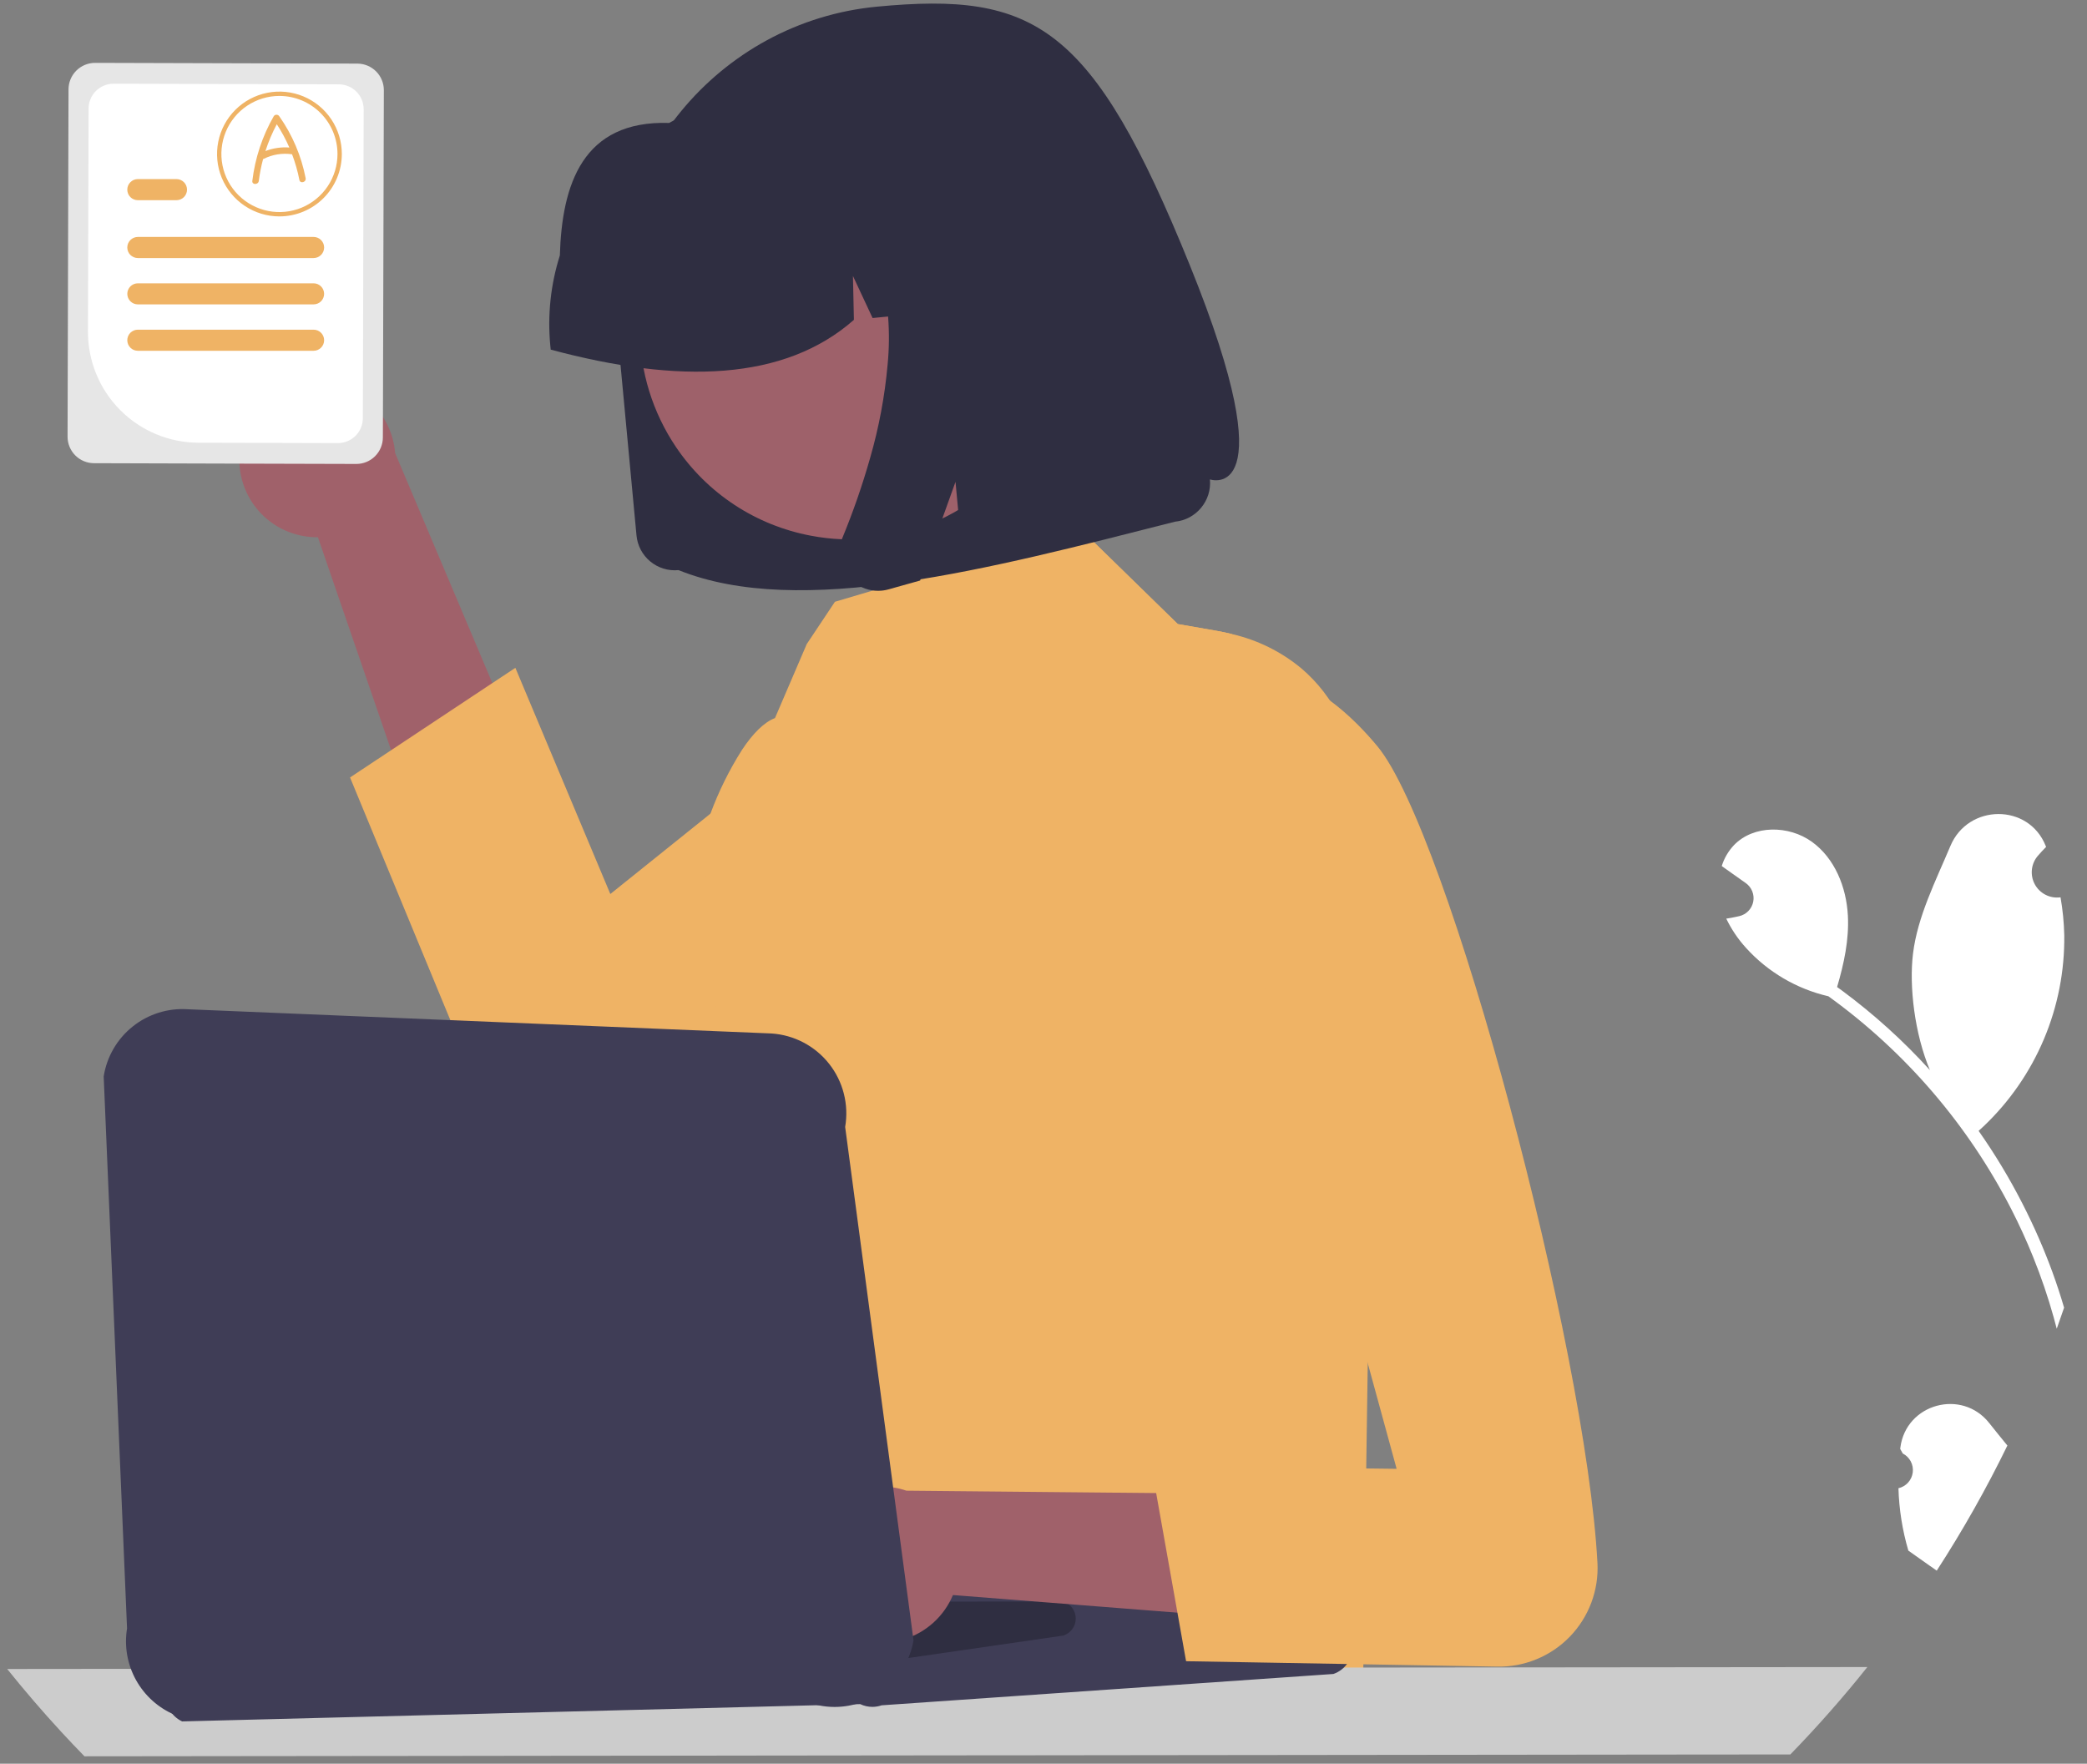 <svg width="142" height="120" viewBox="0 0 142 120" fill="none" xmlns="http://www.w3.org/2000/svg">
<rect x="0" y="0" width="142" height="120" fill="#808080" stroke="none"/>
<path d="M16.352 30.416C16.227 31.177 16.27 31.957 16.479 32.7C16.687 33.443 17.056 34.131 17.559 34.716C18.062 35.301 18.688 35.769 19.391 36.086C20.095 36.403 20.859 36.562 21.631 36.552L34.561 74.174L42.811 68.504L26.884 30.823C26.781 29.528 26.207 28.316 25.269 27.416C24.332 26.516 23.097 25.992 21.799 25.942C20.501 25.891 19.23 26.319 18.226 27.144C17.222 27.968 16.555 29.133 16.352 30.416V30.416Z" fill="#A0616A"/>
<path d="M83.838 43.145C78.097 49.678 63.938 61.19 52.275 69.118C49.754 70.831 47.348 72.375 45.169 73.666C43.698 74.539 42.33 75.293 41.098 75.909C40.271 76.321 39.368 76.558 38.446 76.605C37.523 76.651 36.601 76.507 35.737 76.181C34.873 75.855 34.085 75.354 33.424 74.709C32.763 74.064 32.241 73.29 31.893 72.435L23.817 52.896L26.611 51.044L33.501 46.474L35.066 45.438L41.527 60.826L48.34 55.358L52.569 51.962L71.851 36.488L73.514 35.994L77.394 39.781L80.138 42.46L82.719 42.908C83.105 42.975 83.479 43.054 83.838 43.145Z" fill="#EFB365"/>
<path d="M135.354 96.829C135.754 97.337 136.169 97.843 136.583 98.351C135.155 101.283 133.55 104.126 131.776 106.863C131.644 106.77 131.512 106.676 131.38 106.583C131.36 106.571 131.34 106.559 131.321 106.545C130.829 106.195 130.336 105.85 129.844 105.5V105.497C129.439 104.118 129.213 102.692 129.171 101.256C129.424 101.197 129.654 101.063 129.828 100.87C130.002 100.677 130.113 100.435 130.145 100.177C130.177 99.919 130.129 99.658 130.008 99.428C129.886 99.198 129.697 99.011 129.466 98.893C129.401 98.78 129.355 98.698 129.291 98.584C129.293 98.555 129.298 98.524 129.3 98.495C129.677 95.502 133.492 94.457 135.354 96.829Z" fill="white"/>
<path d="M139.655 86.572C139.943 87.363 140.205 88.163 140.441 88.971C140.278 89.45 140.112 89.928 139.941 90.404C139.876 90.153 139.809 89.901 139.739 89.649C139.349 88.25 138.881 86.874 138.337 85.527C137.892 84.423 137.398 83.341 136.856 82.283C133.911 76.533 129.644 71.564 124.404 67.784C122.239 67.283 120.279 66.131 118.79 64.482C118.252 63.889 117.803 63.223 117.455 62.502C117.675 62.471 117.896 62.428 118.111 62.382C118.178 62.368 118.248 62.351 118.315 62.337L118.341 62.332C118.577 62.277 118.792 62.156 118.96 61.982C119.129 61.808 119.243 61.589 119.29 61.352C119.337 61.114 119.314 60.868 119.224 60.643C119.135 60.419 118.982 60.224 118.785 60.084C118.663 59.996 118.538 59.909 118.416 59.823C118.229 59.686 118.039 59.557 117.85 59.423C117.83 59.41 117.811 59.397 117.793 59.382C117.577 59.229 117.361 59.08 117.148 58.924C117.313 58.39 117.6 57.902 117.984 57.496C119.324 56.113 121.716 56.145 123.278 57.271C124.843 58.397 125.629 60.369 125.73 62.291C125.818 63.938 125.464 65.567 124.996 67.156C125.114 67.243 125.236 67.324 125.353 67.413C127.511 69.012 129.506 70.818 131.311 72.807C130.269 70.334 129.89 67.108 130.161 64.887C130.47 62.356 131.699 59.953 132.706 57.558C133.911 54.683 138.023 54.644 139.183 57.539C139.195 57.568 139.207 57.594 139.217 57.623C139.023 57.817 138.836 58.019 138.656 58.227C138.43 58.49 138.289 58.814 138.251 59.159C138.213 59.503 138.28 59.851 138.443 60.156C138.606 60.462 138.857 60.711 139.164 60.871C139.471 61.032 139.82 61.096 140.163 61.055L140.199 61.05C140.349 61.904 140.434 62.769 140.453 63.636C140.483 66.062 140.011 68.468 139.068 70.703C138.124 72.938 136.729 74.954 134.97 76.625C134.855 76.732 134.743 76.838 134.625 76.941C135.735 78.52 136.732 80.175 137.609 81.894C138.387 83.41 139.07 84.972 139.655 86.572V86.572Z" fill="white"/>
<path d="M93.48 64.09L92.756 113.795L34.292 112.117L43.629 91.508C43.562 90.847 47.727 86.204 47.703 85.517C47.631 83.501 49.136 81.635 49.38 79.526C49.879 75.176 47.024 58.751 48.34 55.357C48.9 53.842 49.618 52.39 50.482 51.025C51.23 49.894 51.997 49.132 52.73 48.856L54.892 43.819L56.809 40.943L71.852 36.488L73.515 35.994L77.394 39.781L80.138 42.46L82.719 42.908C83.105 42.975 83.479 43.054 83.839 43.145C85.57 43.544 87.183 44.344 88.55 45.479C93.055 49.306 93.58 56.505 93.48 64.09Z" fill="#EFB365"/>
<path d="M127.055 113.422C125.406 115.49 123.659 117.473 121.814 119.37L115.492 119.375L81.494 119.413L75.373 119.42L71.304 119.425L65.25 119.43L60.594 119.435L51.993 119.444L46.92 119.451L36.237 119.461L31.137 119.468L17.005 119.482L8.129 119.492L5.747 119.494C5.217 118.953 4.695 118.403 4.182 117.846C2.902 116.458 1.671 115.027 0.489 113.554L5.421 113.549L8.78 113.546L16.559 113.537L31.571 113.523L36.644 113.518L38.695 113.515H38.703L40.313 113.513L41.034 113.511L42.882 113.508H43.663L49.142 113.503L60.958 113.489L66.159 113.484L71.138 113.479L75.807 113.475L82.505 113.467L118.279 113.431L127.055 113.422Z" fill="#CCCCCC"/>
<path d="M46.169 38.789L46.156 38.79C45.465 38.855 44.776 38.642 44.242 38.198C43.707 37.755 43.371 37.117 43.307 36.426L41.944 21.88C41.697 19.274 41.977 16.645 42.767 14.149C44.314 9.279 47.682 5.193 52.168 2.744C54.484 1.483 57.032 0.704 59.657 0.454C70.398 -0.569 74.323 1.668 80.958 18.049C87.593 34.43 82.323 32.618 82.323 32.618C82.356 32.968 82.318 33.322 82.212 33.657C82.003 34.312 81.549 34.861 80.945 35.19C80.635 35.358 80.295 35.462 79.944 35.495C67.246 38.723 54.433 42.121 46.167 38.789L46.169 38.789Z" fill="#2F2E41"/>
<path d="M69.803 14.237C71.397 16.595 72.256 19.373 72.272 22.22C72.289 25.066 71.461 27.853 69.894 30.23C68.327 32.606 66.091 34.465 63.468 35.571C60.845 36.677 57.953 36.981 55.158 36.445C53.307 36.096 51.544 35.383 49.971 34.348C48.398 33.313 47.046 31.976 45.993 30.414C44.403 28.056 43.546 25.281 43.531 22.437C43.515 19.593 44.342 16.808 45.907 14.434C47.473 12.059 49.706 10.201 52.326 9.094C54.945 7.987 57.834 7.68 60.628 8.213C62.48 8.56 64.245 9.271 65.82 10.305C67.395 11.339 68.749 12.676 69.803 14.237L69.803 14.237Z" fill="#9E616A"/>
<path d="M37.441 23.495C37.246 21.434 37.467 19.355 38.092 17.382C38.236 12.553 39.637 8.18 45.526 8.364C47.346 7.374 49.347 6.76 51.41 6.558L54.32 6.271C54.352 6.268 54.385 6.265 54.418 6.262C56.434 6.074 58.467 6.285 60.402 6.884C62.336 7.482 64.134 8.455 65.692 9.748C67.251 11.041 68.539 12.628 69.484 14.419C70.429 16.21 71.012 18.169 71.199 20.186L71.227 20.477L65.07 21.079L62.42 15.408L62.551 21.326L59.371 21.638L58.035 18.777L58.1 21.761C53.379 25.919 46.219 26.137 37.471 23.787L37.441 23.495Z" fill="#2F2E41"/>
<path d="M57.135 37.299C57.083 37.778 57.166 38.263 57.375 38.697C57.48 38.919 57.617 39.126 57.779 39.311C57.919 39.468 58.076 39.608 58.248 39.729C58.758 40.084 59.378 40.245 59.997 40.185C60.035 40.181 60.074 40.176 60.112 40.171C60.15 40.165 60.189 40.159 60.227 40.152C60.266 40.145 60.304 40.137 60.342 40.128C60.38 40.119 60.418 40.109 60.456 40.099L62.605 39.497L65.013 32.782L65.565 38.674L75.336 35.954L72.994 10.95L56.34 12.591L56.797 13.031C58.314 14.508 59.395 16.375 59.919 18.427C60.44 20.506 60.601 22.659 60.395 24.792C60.202 26.95 59.803 29.083 59.202 31.164C58.679 33.007 58.051 34.818 57.32 36.588C57.225 36.815 57.163 37.054 57.135 37.299V37.299Z" fill="#2F2E41"/>
<path d="M59.356 116.132C59.069 116.131 58.787 116.067 58.528 115.944L12.392 117.121C12.037 116.954 11.743 116.683 11.546 116.344C11.349 116.005 11.26 115.615 11.29 115.224C11.32 114.833 11.467 114.461 11.713 114.156C11.959 113.851 12.292 113.628 12.667 113.516L42.851 104.516C43.163 104.423 43.495 104.41 43.813 104.479L90.502 110.17C90.916 110.259 91.288 110.481 91.563 110.802C91.838 111.123 92.001 111.525 92.026 111.947C92.051 112.369 91.938 112.788 91.703 113.139C91.468 113.49 91.124 113.755 90.724 113.893L59.988 116.025C59.784 116.095 59.571 116.131 59.356 116.132V116.132Z" fill="#3F3D56"/>
<path d="M61.052 112.92C60.844 112.92 60.639 112.866 60.457 112.765L22.988 114.515C22.775 114.396 22.603 114.215 22.494 113.997C22.386 113.779 22.345 113.532 22.378 113.291C22.412 113.049 22.517 112.823 22.68 112.642C22.844 112.461 23.058 112.333 23.295 112.276L36.86 108.983C37.072 108.932 37.293 108.939 37.502 109.002L72.335 108.96C72.583 109.036 72.8 109.189 72.955 109.398C73.109 109.606 73.193 109.858 73.194 110.118C73.195 110.377 73.113 110.63 72.96 110.839C72.806 111.048 72.59 111.203 72.343 111.281L61.415 112.864C61.297 112.901 61.175 112.92 61.052 112.92V112.92Z" fill="#2F2E41"/>
<path d="M57.108 110.922C57.757 111.341 58.489 111.611 59.254 111.716C60.018 111.82 60.796 111.756 61.533 111.527C62.27 111.298 62.948 110.911 63.519 110.392C64.09 109.873 64.54 109.235 64.838 108.523L104.498 111.638L102.581 101.813L61.674 101.423C60.445 101.002 59.104 101.047 57.906 101.548C56.707 102.05 55.735 102.974 55.172 104.145C54.609 105.316 54.495 106.652 54.852 107.901C55.209 109.151 56.012 110.226 57.108 110.922V110.922Z" fill="#A0616A"/>
<path d="M80.534 46.934C80.534 46.934 86.525 42.141 93.714 50.768C98.562 56.587 107.915 91.758 108.691 106.333C108.74 107.255 108.598 108.178 108.274 109.043C107.949 109.907 107.45 110.696 106.807 111.359C106.164 112.022 105.391 112.544 104.536 112.894C103.682 113.245 102.764 113.414 101.841 113.393L80.701 113.025L78.337 99.737L95.027 99.935L80.534 46.934Z" fill="#EFB365"/>
<path d="M56.789 116.137C56.064 116.137 55.346 115.991 54.678 115.71L11.915 116.685C10.787 116.215 9.85 115.377 9.256 114.308C8.662 113.239 8.447 112.001 8.644 110.794L7.055 73.239C7.265 71.898 7.971 70.684 9.033 69.838C10.095 68.992 11.436 68.574 12.791 68.668L52.491 70.315C53.253 70.365 53.996 70.575 54.672 70.93C55.348 71.286 55.941 71.779 56.414 72.379C56.887 72.979 57.228 73.671 57.416 74.412C57.604 75.152 57.634 75.923 57.505 76.676L62.156 111.609C61.938 112.874 61.279 114.022 60.298 114.851C59.316 115.679 58.074 116.135 56.789 116.137V116.137Z" fill="#3F3D56"/>
<path d="M24.318 4.328L6.471 4.277C5.993 4.277 5.534 4.466 5.195 4.803C4.855 5.141 4.664 5.599 4.662 6.077L4.597 29.709C4.596 30.186 4.785 30.645 5.122 30.984C5.459 31.323 5.917 31.514 6.395 31.515L16.294 31.544L24.243 31.566C24.721 31.567 25.18 31.378 25.519 31.04C25.858 30.703 26.049 30.244 26.05 29.766L26.055 28.369L26.117 6.137C26.118 5.658 25.929 5.199 25.592 4.86C25.254 4.521 24.796 4.329 24.318 4.328V4.328Z" fill="#E6E6E6"/>
<path d="M23.06 5.739L7.722 5.696C7.274 5.696 6.845 5.873 6.527 6.189C6.209 6.504 6.03 6.933 6.028 7.381L5.985 22.575C5.982 24.57 6.77 26.485 8.177 27.899C9.585 29.314 11.495 30.113 13.491 30.121L16.405 30.128L22.992 30.147C23.441 30.148 23.87 29.971 24.188 29.655C24.506 29.34 24.685 28.911 24.687 28.463L24.692 26.934L24.744 7.434C24.745 6.986 24.568 6.556 24.253 6.238C23.937 5.92 23.508 5.741 23.06 5.739V5.739Z" fill="white"/>
<path d="M21.337 16.121H9.378C9.284 16.121 9.191 16.14 9.104 16.176C9.017 16.212 8.938 16.265 8.871 16.331C8.804 16.398 8.751 16.477 8.715 16.564C8.679 16.651 8.661 16.745 8.661 16.839C8.661 16.933 8.679 17.026 8.715 17.113C8.751 17.201 8.804 17.28 8.871 17.346C8.938 17.413 9.017 17.466 9.104 17.502C9.191 17.538 9.284 17.557 9.378 17.557H21.337C21.527 17.557 21.71 17.481 21.844 17.346C21.979 17.212 22.054 17.029 22.054 16.839C22.054 16.648 21.979 16.466 21.844 16.331C21.71 16.197 21.527 16.121 21.337 16.121V16.121Z" fill="#EFB365"/>
<path d="M12.007 12.185H9.378C9.188 12.185 9.005 12.261 8.871 12.396C8.736 12.53 8.661 12.713 8.661 12.903C8.661 13.094 8.736 13.276 8.871 13.411C9.005 13.545 9.188 13.621 9.378 13.621H12.007C12.198 13.621 12.38 13.545 12.515 13.411C12.649 13.276 12.725 13.094 12.725 12.903C12.725 12.713 12.649 12.53 12.515 12.396C12.38 12.261 12.198 12.185 12.007 12.185V12.185Z" fill="#EFB365"/>
<path d="M21.337 22.431H9.378C9.188 22.431 9.005 22.506 8.871 22.641C8.736 22.776 8.661 22.958 8.661 23.148C8.661 23.339 8.736 23.521 8.871 23.656C9.005 23.791 9.188 23.866 9.378 23.866H21.337C21.527 23.866 21.71 23.791 21.844 23.656C21.979 23.521 22.054 23.339 22.054 23.148C22.054 22.958 21.979 22.776 21.844 22.641C21.71 22.506 21.527 22.431 21.337 22.431V22.431Z" fill="#EFB365"/>
<path d="M21.336 19.276H9.378C9.188 19.276 9.006 19.352 8.871 19.486C8.737 19.621 8.662 19.803 8.662 19.993C8.662 20.183 8.737 20.365 8.871 20.5C9.006 20.634 9.188 20.709 9.378 20.709H21.336C21.526 20.709 21.709 20.634 21.843 20.5C21.977 20.365 22.053 20.183 22.053 19.993C22.053 19.803 21.977 19.621 21.843 19.486C21.709 19.352 21.526 19.276 21.336 19.276V19.276Z" fill="#EFB365"/>
<path d="M19.013 14.724C18.173 14.724 17.352 14.475 16.654 14.008C15.956 13.542 15.412 12.879 15.09 12.103C14.769 11.327 14.685 10.473 14.849 9.65C15.012 8.826 15.417 8.07 16.011 7.476C16.604 6.882 17.361 6.478 18.184 6.314C19.008 6.15 19.862 6.234 20.637 6.556C21.413 6.877 22.076 7.421 22.543 8.119C23.009 8.818 23.258 9.638 23.258 10.478C23.257 11.604 22.809 12.683 22.014 13.479C21.218 14.275 20.138 14.722 19.013 14.724V14.724ZM19.013 6.527C18.231 6.527 17.468 6.759 16.818 7.193C16.168 7.627 15.662 8.244 15.363 8.966C15.064 9.688 14.986 10.482 15.138 11.249C15.29 12.015 15.667 12.719 16.219 13.272C16.772 13.824 17.476 14.2 18.242 14.353C19.008 14.505 19.803 14.427 20.525 14.128C21.246 13.829 21.863 13.323 22.297 12.673C22.732 12.023 22.963 11.259 22.963 10.478C22.962 9.431 22.546 8.427 21.805 7.686C21.064 6.945 20.06 6.529 19.013 6.527V6.527Z" fill="#EFB365"/>
<path d="M20.796 12.122C20.503 10.608 19.892 9.174 19.004 7.913C18.984 7.88 18.956 7.853 18.922 7.834C18.889 7.816 18.851 7.806 18.813 7.806C18.774 7.806 18.737 7.816 18.703 7.834C18.67 7.853 18.642 7.88 18.622 7.913C17.848 9.265 17.354 10.76 17.168 12.307C17.134 12.589 17.576 12.586 17.61 12.307C17.673 11.805 17.77 11.309 17.901 10.821C17.918 10.818 17.934 10.812 17.95 10.806C18.538 10.51 19.203 10.402 19.855 10.495C19.861 10.496 19.866 10.495 19.872 10.496C20.087 11.062 20.254 11.645 20.369 12.24C20.423 12.519 20.85 12.401 20.796 12.122ZM18.06 10.278C18.263 9.648 18.522 9.037 18.833 8.453C19.162 8.956 19.448 9.486 19.687 10.037C19.134 9.995 18.578 10.078 18.06 10.278V10.278Z" fill="#EFB365"/>
</svg>

